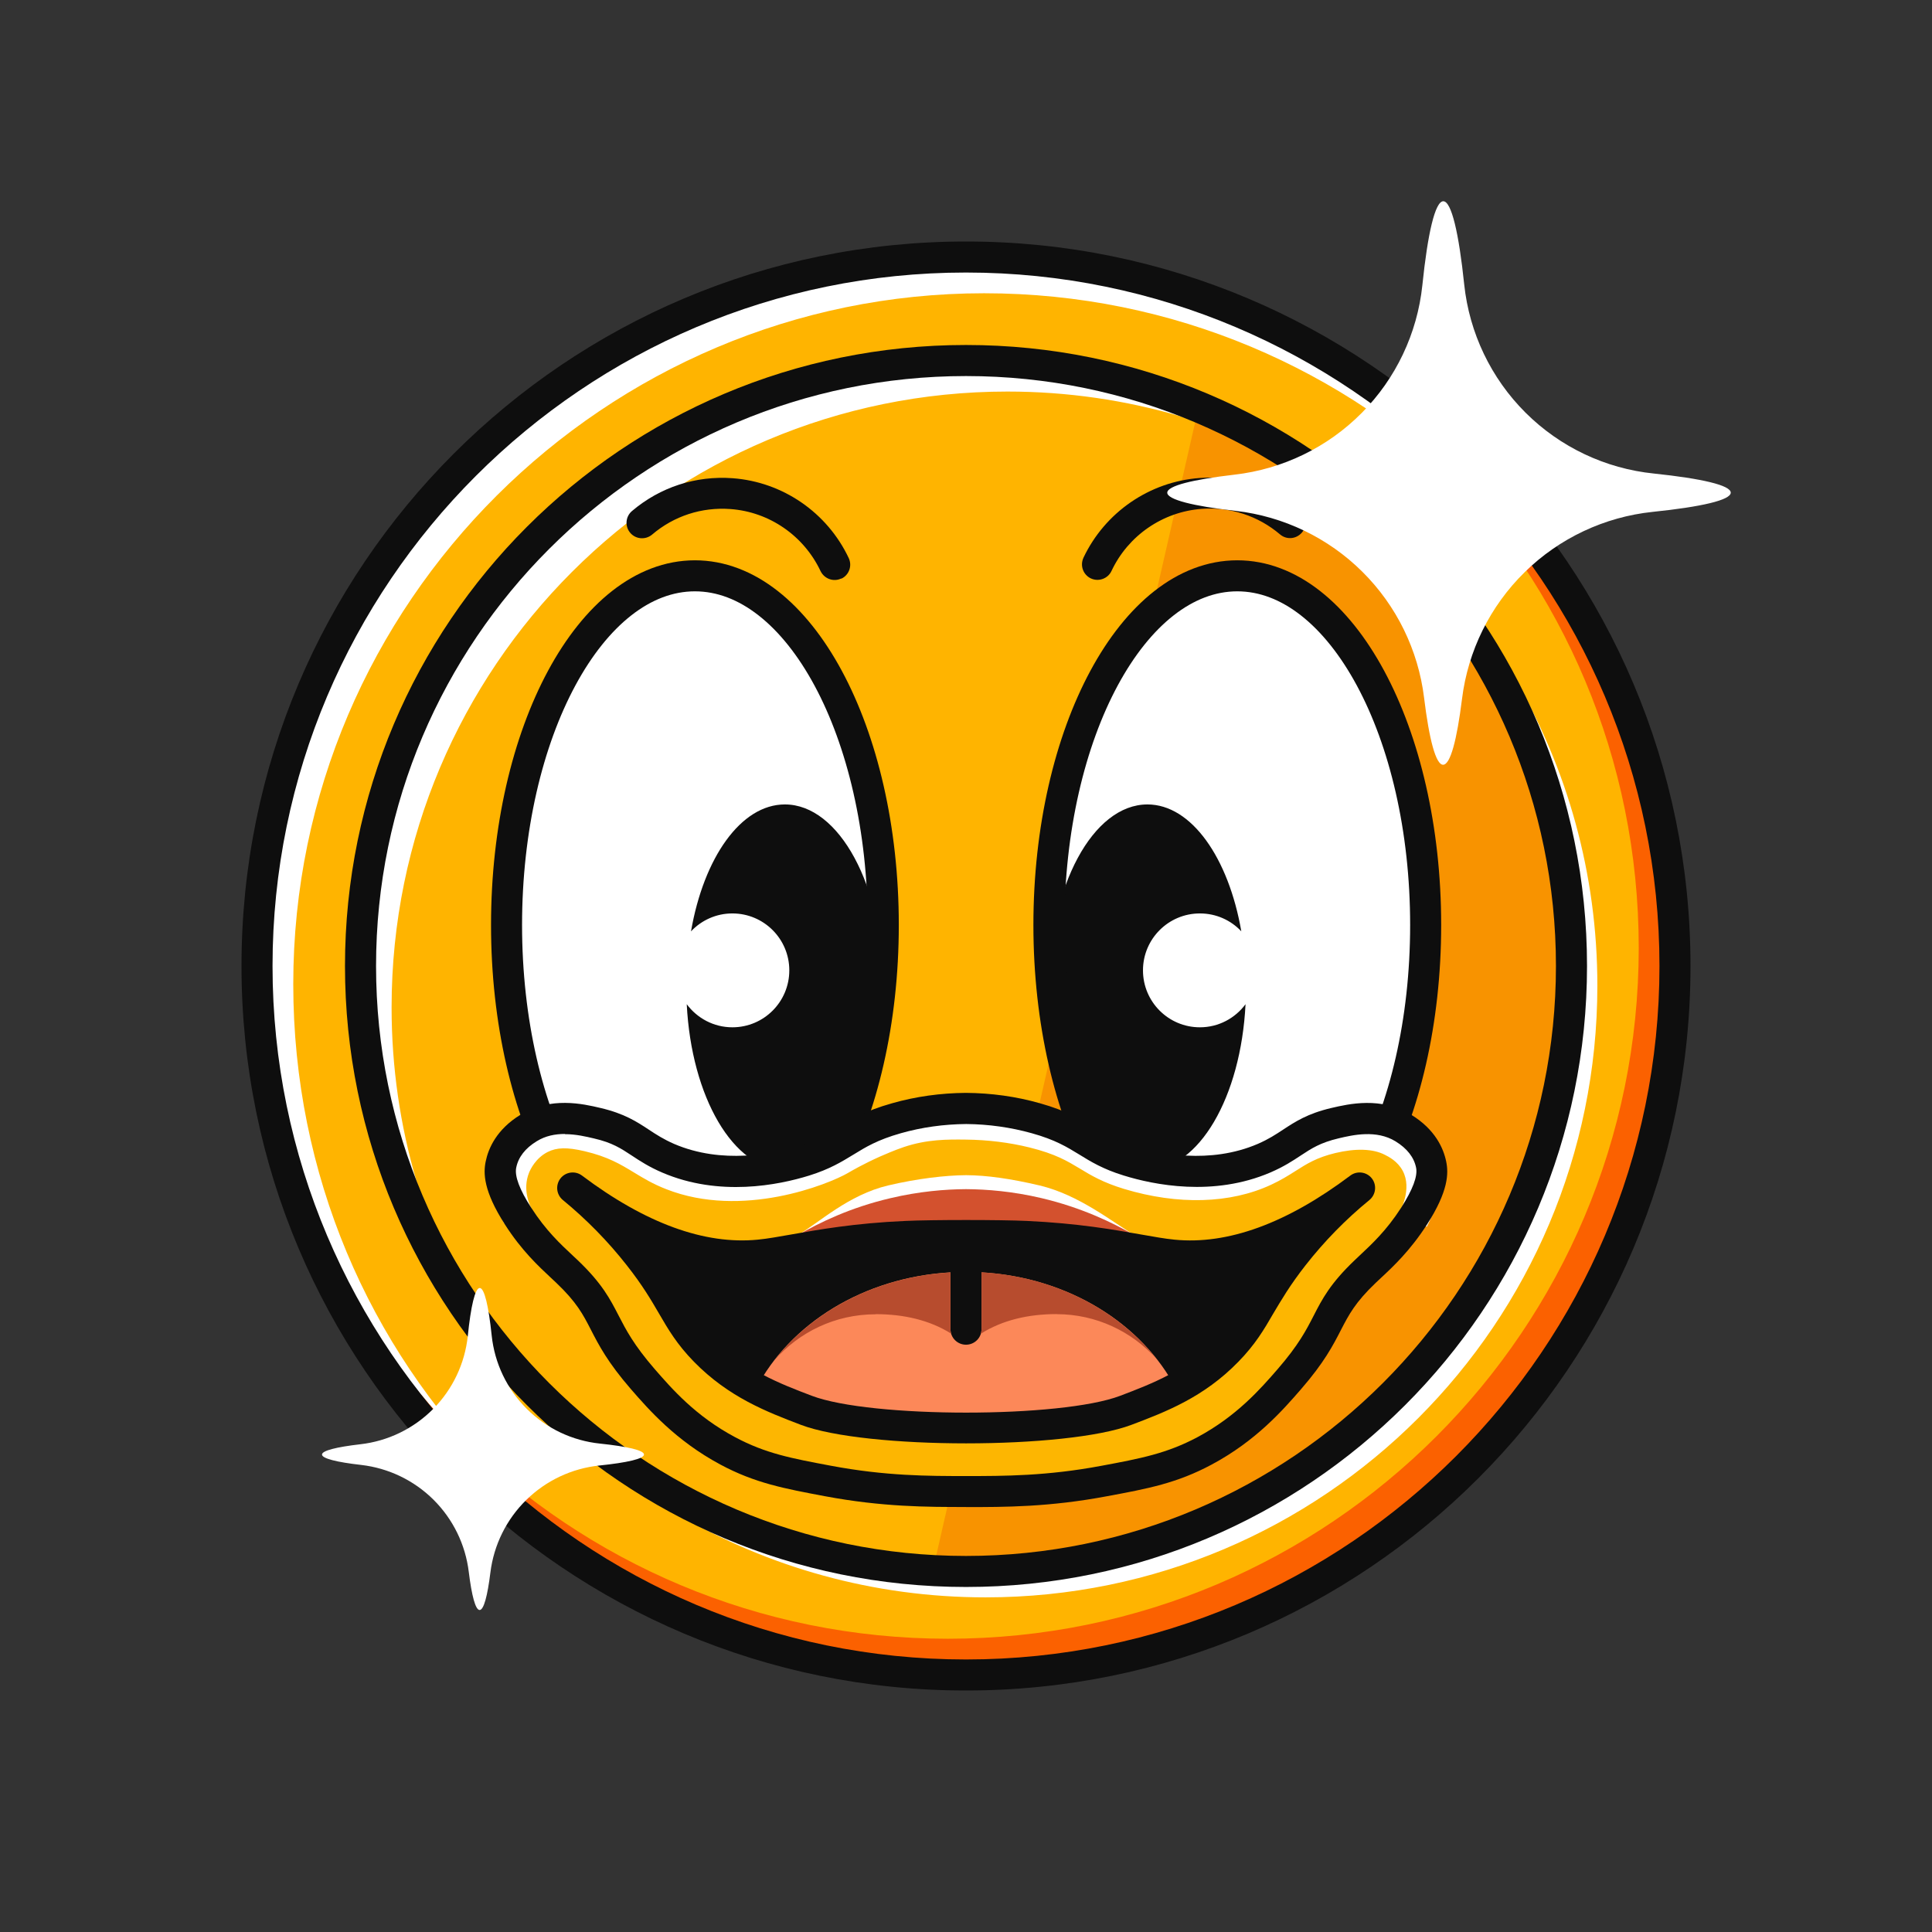 
<svg width="48" height="48" viewBox="0 0 48 48" fill="none" xmlns="http://www.w3.org/2000/svg">
    <rect x="0" y="0" width="48" height="48" fill="#333333" stroke="none"/>
    <g clip-path="url(#clip0_1391_3864)">
    <path d="M24 41.614C33.728 41.614 41.614 33.728 41.614 24C41.614 14.272 33.728 6.386 24 6.386C14.272 6.386 6.386 14.272 6.386 24C6.386 33.728 14.272 41.614 24 41.614Z" fill="#FFB400"/>
    <path d="M29.781 10.109L23.175 39.02C23.447 39.035 23.725 39.043 24 39.043C32.308 39.043 39.043 32.309 39.043 24C39.043 17.741 35.219 12.375 29.781 10.109Z" fill="#F89300"/>
    <path d="M24.226 41.609C24.152 41.609 24.077 41.614 24 41.614C14.272 41.614 6.386 33.728 6.386 24C6.386 14.272 14.272 6.386 24 6.386C33.728 6.386 41.614 14.272 41.614 24C41.614 24.075 41.609 24.149 41.609 24.226C41.488 14.851 33.854 7.286 24.45 7.286C15.046 7.286 7.286 14.969 7.286 24.45C7.286 33.931 14.851 41.488 24.226 41.609Z" fill="white"/>
    <path d="M23.774 6.391C23.848 6.391 23.923 6.386 24 6.386C33.728 6.386 41.614 14.272 41.614 24C41.614 33.728 33.728 41.614 24 41.614C14.272 41.614 6.386 33.728 6.386 24C6.386 23.925 6.391 23.851 6.391 23.774C6.512 33.149 14.146 40.714 23.55 40.714C33.028 40.714 40.714 33.031 40.714 23.55C40.714 14.146 33.149 6.512 23.774 6.391Z" fill="#FB6100"/>
    <path d="M24 6.771C33.499 6.771 41.229 14.501 41.229 24C41.229 33.499 33.499 41.229 24 41.229C14.501 41.229 6.771 33.499 6.771 24C6.771 14.501 14.501 6.771 24 6.771ZM24 6C14.059 6 6 14.059 6 24C6 33.941 14.059 42 24 42C33.941 42 42 33.941 42 24C42 14.059 33.941 6 24 6Z" fill="#0E0E0E"/>
    <path d="M9.729 25.029C9.729 16.579 16.579 9.728 25.029 9.728C28.017 9.728 30.801 10.587 33.154 12.069C30.619 10.119 27.446 8.957 24 8.957C15.692 8.957 8.957 15.692 8.957 24C8.957 27.446 10.119 30.619 12.069 33.157C10.587 30.801 9.729 28.017 9.729 25.029Z" fill="white"/>
    <path d="M39.686 24.487C39.686 32.88 32.882 39.686 24.486 39.686C18.911 39.686 14.038 36.683 11.395 32.206C14.079 36.32 18.721 39.044 24 39.044C32.308 39.044 39.043 32.309 39.043 24.001C39.043 18.721 36.32 14.08 32.205 11.396C36.682 14.041 39.686 18.912 39.686 24.487Z" fill="white"/>
    <path d="M24 9.343C32.082 9.343 38.657 15.918 38.657 24C38.657 32.082 32.082 38.657 24 38.657C15.918 38.657 9.343 32.082 9.343 24C9.343 15.918 15.918 9.343 24 9.343ZM24 8.571C15.478 8.571 8.571 15.478 8.571 24C8.571 32.522 15.478 39.428 24 39.428C32.522 39.428 39.429 32.522 39.429 24C39.429 15.478 32.522 8.571 24 8.571Z" fill="#0E0E0E"/>
    <path d="M26.916 13.861C27.451 12.729 28.556 11.968 29.801 11.876C30.714 11.809 31.601 12.099 32.3 12.691C32.462 12.83 32.483 13.071 32.344 13.233C32.205 13.395 31.964 13.416 31.802 13.277C31.256 12.814 30.567 12.591 29.858 12.642C28.888 12.714 28.029 13.305 27.615 14.185C27.525 14.378 27.294 14.46 27.101 14.37C26.908 14.277 26.828 14.049 26.919 13.856L26.916 13.861Z" fill="#0E0E0E"/>
    <path d="M20.901 14.372C20.709 14.465 20.48 14.38 20.387 14.19C19.971 13.308 19.112 12.716 18.145 12.647C17.435 12.595 16.743 12.819 16.201 13.282C16.039 13.418 15.795 13.4 15.658 13.238C15.519 13.076 15.54 12.832 15.702 12.696C16.401 12.102 17.289 11.814 18.201 11.881C19.446 11.973 20.552 12.732 21.087 13.866C21.177 14.059 21.094 14.287 20.904 14.377L20.901 14.372Z" fill="#0E0E0E"/>
    <path d="M30.74 31.658C33.324 31.658 35.42 27.773 35.42 22.982C35.42 18.19 33.324 14.306 30.74 14.306C28.155 14.306 26.06 18.19 26.06 22.982C26.06 27.773 28.155 31.658 30.74 31.658Z" fill="white"/>
    <path d="M30.945 24.949C30.83 27.256 29.783 29.064 28.508 29.064C27.155 29.064 26.06 27.032 26.06 24.525C26.06 22.018 27.155 19.986 28.508 19.986C29.598 19.986 30.524 21.311 30.84 23.139C30.583 22.864 30.218 22.694 29.811 22.694C29.03 22.694 28.397 23.327 28.397 24.108C28.397 24.89 29.03 25.523 29.811 25.523C30.277 25.523 30.688 25.296 30.945 24.949Z" fill="#0E0E0E"/>
    <path d="M30.74 31.658C33.324 31.658 35.42 27.773 35.42 22.982C35.42 18.19 33.324 14.306 30.74 14.306C28.155 14.306 26.06 18.19 26.06 22.982C26.06 27.773 28.155 31.658 30.74 31.658Z" stroke="#0E0E0E" stroke-width="0.771" stroke-linejoin="round"/>
    <path d="M17.265 31.658C19.85 31.658 21.945 27.773 21.945 22.982C21.945 18.19 19.85 14.306 17.265 14.306C14.681 14.306 12.585 18.19 12.585 22.982C12.585 27.773 14.681 31.658 17.265 31.658Z" fill="white"/>
    <path d="M18.196 25.523C18.978 25.523 19.61 24.89 19.61 24.108C19.61 23.327 18.978 22.694 18.196 22.694C17.79 22.694 17.425 22.866 17.168 23.139C17.484 21.311 18.407 19.986 19.5 19.986C20.852 19.986 21.948 22.018 21.948 24.525C21.948 27.032 20.852 29.064 19.5 29.064C18.224 29.064 17.178 27.256 17.062 24.949C17.319 25.296 17.731 25.523 18.196 25.523Z" fill="#0E0E0E"/>
    <path d="M17.265 31.658C19.85 31.658 21.945 27.773 21.945 22.982C21.945 18.19 19.85 14.306 17.265 14.306C14.681 14.306 12.585 18.19 12.585 22.982C12.585 27.773 14.681 31.658 17.265 31.658Z" stroke="#0E0E0E" stroke-width="0.771" stroke-linejoin="round"/>
    <path d="M24 37.055C22.992 37.055 21.935 37.05 20.567 36.793C19.559 36.603 18.888 36.477 18.076 36.045C17.055 35.497 16.432 34.795 15.97 34.263C14.828 32.949 15.162 32.614 14.085 31.588C13.779 31.298 13.318 30.912 12.868 30.21C12.395 29.475 12.403 29.128 12.444 28.935C12.557 28.377 13.012 28.096 13.133 28.024C13.735 27.657 14.409 27.803 14.835 27.904C15.712 28.109 15.859 28.456 16.597 28.775C18.096 29.421 19.683 28.927 19.978 28.837C20.979 28.526 21.081 28.117 22.267 27.783C22.969 27.585 23.581 27.544 23.997 27.541C24.414 27.544 25.026 27.585 25.728 27.783C26.913 28.117 27.016 28.526 28.017 28.837C28.312 28.93 29.899 29.421 31.398 28.775C32.139 28.456 32.283 28.109 33.16 27.904C33.586 27.803 34.26 27.657 34.862 28.024C34.983 28.099 35.438 28.377 35.551 28.935C35.59 29.128 35.597 29.475 35.127 30.21C34.677 30.91 34.216 31.295 33.91 31.588C32.836 32.614 33.17 32.949 32.026 34.263C31.563 34.798 30.94 35.5 29.919 36.045C29.11 36.479 28.436 36.605 27.428 36.793C26.06 37.05 25.003 37.055 23.995 37.055H24ZM22.509 30.719C20.642 30.804 19.639 31.108 18.865 31.185C17.826 31.288 16.288 31.066 14.231 29.518C14.658 29.868 15.268 30.421 15.877 31.198C16.746 32.306 16.79 32.815 17.517 33.563C18.32 34.389 19.197 34.72 20.035 35.039C21.575 35.626 26.435 35.626 27.976 35.039C28.814 34.72 29.688 34.386 30.493 33.563C31.221 32.815 31.264 32.306 32.133 31.198C32.743 30.421 33.352 29.868 33.779 29.518C31.72 31.066 30.184 31.288 29.145 31.185C28.372 31.108 27.366 30.804 25.502 30.719C24.869 30.691 23.144 30.691 22.511 30.719H22.509Z" fill="#FDB601"/>
    <path d="M22.509 30.719C20.642 30.804 19.639 31.108 18.865 31.185C17.826 31.288 16.288 31.067 14.231 29.519C14.658 29.868 15.268 30.421 15.877 31.198C16.746 32.306 16.79 32.815 17.517 33.563C18.32 34.389 19.197 34.721 20.035 35.039C21.575 35.626 26.435 35.626 27.976 35.039C28.814 34.721 29.688 34.386 30.493 33.563C31.221 32.815 31.264 32.306 32.133 31.198C32.743 30.421 33.352 29.868 33.779 29.519C31.72 31.067 30.184 31.288 29.145 31.185C28.372 31.108 27.366 30.804 25.502 30.719C24.869 30.691 23.144 30.691 22.511 30.719H22.509Z" fill="#0E0E0E"/>
    <path d="M35.448 30.48L34.777 30.102C34.79 30.079 35.088 29.539 34.852 29.092C34.725 28.85 34.499 28.737 34.401 28.688C34.108 28.539 33.684 28.526 33.175 28.647C32.715 28.758 32.47 28.912 32.188 29.092C32.018 29.2 31.825 29.321 31.581 29.434C30.567 29.907 29.269 29.943 27.929 29.539C27.405 29.38 27.111 29.205 26.829 29.033C26.52 28.848 26.23 28.67 25.576 28.508C25.078 28.385 24.532 28.318 23.995 28.313C23.545 28.308 23.036 28.302 22.45 28.5C22.213 28.58 21.953 28.696 21.868 28.732C21.454 28.917 21.161 29.087 21.066 29.143C20.575 29.426 18.438 30.288 16.551 29.544C16.221 29.416 15.98 29.269 15.748 29.128C15.417 28.927 15.103 28.737 14.522 28.601C14.092 28.5 13.835 28.506 13.606 28.621C13.308 28.773 13.177 29.053 13.143 29.138C12.974 29.562 13.167 29.953 13.205 30.028L12.526 30.396C12.429 30.218 12.138 29.578 12.426 28.855C12.501 28.668 12.729 28.202 13.257 27.935C13.761 27.68 14.267 27.75 14.697 27.852C15.396 28.017 15.795 28.259 16.144 28.47C16.36 28.601 16.564 28.722 16.831 28.83C18.412 29.452 20.279 28.709 20.655 28.493C20.778 28.421 21.099 28.233 21.549 28.032C21.645 27.989 21.927 27.863 22.2 27.773C22.907 27.536 23.537 27.541 23.997 27.546C24.594 27.552 25.203 27.629 25.759 27.765C26.525 27.955 26.895 28.179 27.225 28.377C27.487 28.536 27.716 28.675 28.148 28.804C29.308 29.154 30.408 29.128 31.252 28.737C31.452 28.644 31.606 28.547 31.771 28.441C32.082 28.243 32.406 28.04 32.99 27.899C33.679 27.732 34.286 27.768 34.746 28.002C34.895 28.076 35.286 28.277 35.528 28.734C35.942 29.521 35.53 30.331 35.443 30.486L35.448 30.48Z" fill="white"/>
    <path d="M24 37.441C23.028 37.441 21.927 37.441 20.495 37.173C19.485 36.983 18.754 36.847 17.893 36.384C16.79 35.792 16.119 35.023 15.676 34.514C15.098 33.848 14.877 33.419 14.681 33.038C14.486 32.658 14.329 32.354 13.817 31.868L13.691 31.75C13.383 31.462 12.958 31.069 12.544 30.421C12.009 29.587 12.007 29.148 12.066 28.86C12.133 28.531 12.336 28.06 12.932 27.695C13.681 27.237 14.488 27.425 14.923 27.528C15.514 27.667 15.823 27.87 16.119 28.065C16.306 28.189 16.484 28.304 16.748 28.42C17.939 28.932 19.212 28.669 19.865 28.466C20.287 28.335 20.521 28.191 20.793 28.024C21.115 27.826 21.48 27.602 22.164 27.41C22.753 27.242 23.37 27.157 23.997 27.152C24.63 27.157 25.247 27.242 25.836 27.41C26.52 27.602 26.883 27.826 27.204 28.024C27.477 28.191 27.71 28.335 28.132 28.466C28.785 28.669 30.058 28.932 31.249 28.42C31.516 28.304 31.691 28.189 31.879 28.065C32.177 27.87 32.483 27.667 33.075 27.528C33.509 27.427 34.316 27.237 35.065 27.698C35.659 28.063 35.864 28.531 35.931 28.862C35.99 29.15 35.988 29.59 35.453 30.423C35.036 31.071 34.615 31.465 34.306 31.753L34.18 31.871C33.669 32.359 33.514 32.66 33.316 33.041C33.121 33.422 32.9 33.851 32.321 34.517C31.879 35.026 31.21 35.795 30.105 36.386C29.243 36.849 28.513 36.986 27.505 37.173C26.07 37.443 24.969 37.443 23.997 37.443L24 37.441ZM14.03 28.173C13.799 28.173 13.555 28.217 13.336 28.353C13.048 28.528 12.876 28.752 12.825 29.012C12.783 29.22 12.907 29.554 13.197 30.004C13.562 30.572 13.928 30.912 14.223 31.187L14.354 31.31C14.961 31.889 15.159 32.277 15.37 32.686C15.555 33.044 15.746 33.414 16.262 34.01C16.692 34.504 17.281 35.183 18.261 35.705C19.019 36.111 19.662 36.232 20.639 36.415C22.002 36.672 23.067 36.672 24.005 36.672C24.944 36.672 26.006 36.672 27.366 36.417C28.343 36.235 28.988 36.111 29.747 35.708C30.727 35.183 31.316 34.507 31.745 34.013C32.262 33.416 32.452 33.049 32.637 32.689C32.848 32.277 33.049 31.889 33.653 31.313L33.784 31.189C34.077 30.914 34.445 30.575 34.81 30.007C35.098 29.557 35.224 29.225 35.183 29.014C35.132 28.754 34.957 28.531 34.671 28.356C34.193 28.063 33.609 28.199 33.26 28.281C32.802 28.389 32.586 28.531 32.313 28.711C32.115 28.842 31.892 28.988 31.562 29.13C30.143 29.739 28.667 29.438 27.914 29.204C27.399 29.045 27.099 28.86 26.811 28.682C26.505 28.495 26.216 28.317 25.635 28.155C25.111 28.009 24.563 27.931 24.005 27.926C23.452 27.931 22.904 28.006 22.38 28.155C21.799 28.32 21.511 28.497 21.205 28.685C20.914 28.862 20.616 29.047 20.102 29.207C19.348 29.441 17.872 29.742 16.453 29.132C16.124 28.991 15.9 28.844 15.702 28.713C15.429 28.533 15.213 28.389 14.756 28.284C14.568 28.24 14.311 28.178 14.038 28.178L14.03 28.173Z" fill="#0E0E0E"/>
    <path d="M24.386 31.611V33.023C24.386 33.236 24.213 33.409 24 33.409C23.787 33.409 23.614 33.236 23.614 33.023V31.611C21.454 31.735 19.623 32.887 18.783 34.502C19.199 34.723 19.621 34.882 20.032 35.039C21.573 35.625 26.433 35.625 27.973 35.039C28.382 34.882 28.801 34.723 29.218 34.504C28.379 32.889 26.548 31.735 24.386 31.611Z" fill="#FC8859"/>
    <path d="M21.755 32.65C22.452 32.65 23.097 32.797 23.632 33.134C23.622 33.1 23.614 33.064 23.614 33.026V31.614C21.783 31.719 20.192 32.565 19.235 33.802C19.847 33.098 20.747 32.653 21.755 32.653V32.65ZM26.25 32.65C27.235 32.65 28.117 33.08 28.729 33.756C27.77 32.542 26.196 31.714 24.386 31.611V33.023C24.386 33.062 24.378 33.1 24.368 33.136C24.905 32.797 25.55 32.648 26.253 32.648L26.25 32.65Z" fill="#B74C2E"/>
    <path d="M19.814 30.691C20.354 30.375 21.076 29.686 22.066 29.452C22.786 29.282 23.488 29.2 24.003 29.197C24.517 29.2 25.103 29.282 25.826 29.452C26.816 29.686 27.654 30.375 28.194 30.691C26.798 30.612 25.401 30.018 24.003 29.938C22.606 30.018 21.21 30.612 19.816 30.691H19.814Z" fill="white"/>
    <path d="M19.814 30.691C20.354 30.375 21.133 29.999 22.123 29.768C22.843 29.598 23.486 29.547 24 29.544C24.514 29.547 25.16 29.598 25.88 29.768C26.87 30.002 27.649 30.377 28.189 30.691C26.793 30.611 25.396 30.531 23.997 30.452C22.601 30.531 21.205 30.611 19.811 30.691H19.814Z" fill="#D3512E"/>
    <path d="M24.003 35.86C22.352 35.86 20.701 35.705 19.896 35.399C19.055 35.078 18.104 34.715 17.24 33.831C16.818 33.399 16.602 33.029 16.373 32.635C16.18 32.303 15.962 31.93 15.571 31.434C15.105 30.84 14.57 30.295 13.984 29.814C13.822 29.68 13.796 29.444 13.925 29.277C14.054 29.112 14.293 29.081 14.46 29.207C16.036 30.393 17.505 30.928 18.826 30.799C19.07 30.776 19.348 30.724 19.672 30.668C20.325 30.552 21.223 30.39 22.491 30.334C23.141 30.303 24.866 30.303 25.517 30.334C26.785 30.393 27.682 30.552 28.335 30.668C28.659 30.724 28.937 30.776 29.181 30.799C30.503 30.93 31.971 30.393 33.548 29.207C33.715 29.081 33.954 29.112 34.083 29.277C34.211 29.441 34.185 29.68 34.023 29.814C33.434 30.295 32.902 30.84 32.437 31.434C32.048 31.93 31.83 32.306 31.634 32.635C31.406 33.029 31.19 33.399 30.768 33.831C29.907 34.718 28.953 35.081 28.112 35.399C27.304 35.705 25.653 35.86 24.003 35.86ZM16.34 31.169C16.661 31.601 16.859 31.941 17.037 32.244C17.258 32.625 17.435 32.926 17.79 33.291C18.533 34.054 19.364 34.371 20.166 34.677C21.634 35.235 26.366 35.237 27.834 34.677C28.636 34.371 29.467 34.054 30.21 33.291C30.565 32.926 30.742 32.625 30.963 32.244C31.141 31.941 31.339 31.601 31.66 31.169C30.773 31.514 29.919 31.645 29.099 31.565C28.826 31.54 28.533 31.486 28.194 31.427C27.525 31.308 26.692 31.159 25.476 31.102C24.854 31.074 23.141 31.074 22.521 31.102C21.305 31.159 20.472 31.308 19.803 31.427C19.464 31.488 19.171 31.54 18.898 31.565C18.081 31.645 17.224 31.514 16.337 31.169H16.34Z" fill="#0E0E0E"/>
    </g>
    <path d="M43 12.24C43 12.056 42.275 11.889 41.091 11.765C39.886 11.642 38.76 11.108 37.902 10.253C37.044 9.398 36.506 8.274 36.378 7.069C36.245 5.791 36.061 5 35.858 5C35.656 5 35.47 5.798 35.338 7.087C35.212 8.285 34.68 9.405 33.831 10.26C32.982 11.116 31.867 11.656 30.669 11.793C29.629 11.914 29 12.07 29 12.241C29 12.412 29.643 12.575 30.706 12.693C31.893 12.831 33 13.363 33.848 14.206C34.696 15.048 35.236 16.151 35.381 17.337C35.508 18.375 35.673 19 35.853 19C36.034 19 36.196 18.386 36.323 17.367C36.471 16.17 37.02 15.059 37.881 14.215C38.742 13.37 39.864 12.842 41.063 12.717C42.265 12.593 43 12.425 43 12.24Z" fill="white"/>
    <path d="M16 36.137C16 36.032 15.585 35.937 14.909 35.866C14.22 35.795 13.577 35.49 13.087 35.002C12.596 34.513 12.289 33.871 12.216 33.182C12.14 32.452 12.035 32 11.919 32C11.803 32 11.697 32.456 11.622 33.193C11.549 33.877 11.246 34.517 10.761 35.006C10.275 35.495 9.638 35.804 8.954 35.882C8.359 35.951 8 36.04 8 36.138C8 36.235 8.367 36.328 8.975 36.396C9.653 36.475 10.286 36.779 10.77 37.26C11.255 37.742 11.563 38.372 11.646 39.05C11.719 39.643 11.813 40 11.916 40C12.019 40 12.112 39.649 12.184 39.067C12.269 38.383 12.583 37.748 13.075 37.266C13.567 36.783 14.208 36.481 14.893 36.41C15.58 36.339 16 36.243 16 36.137Z" fill="white"/>
    <defs>
    <clipPath id="clip0_1391_3864">
    <rect width="36" height="36" fill="white" transform="translate(6 6)"/>
    </clipPath>
    </defs>
    </svg>
    